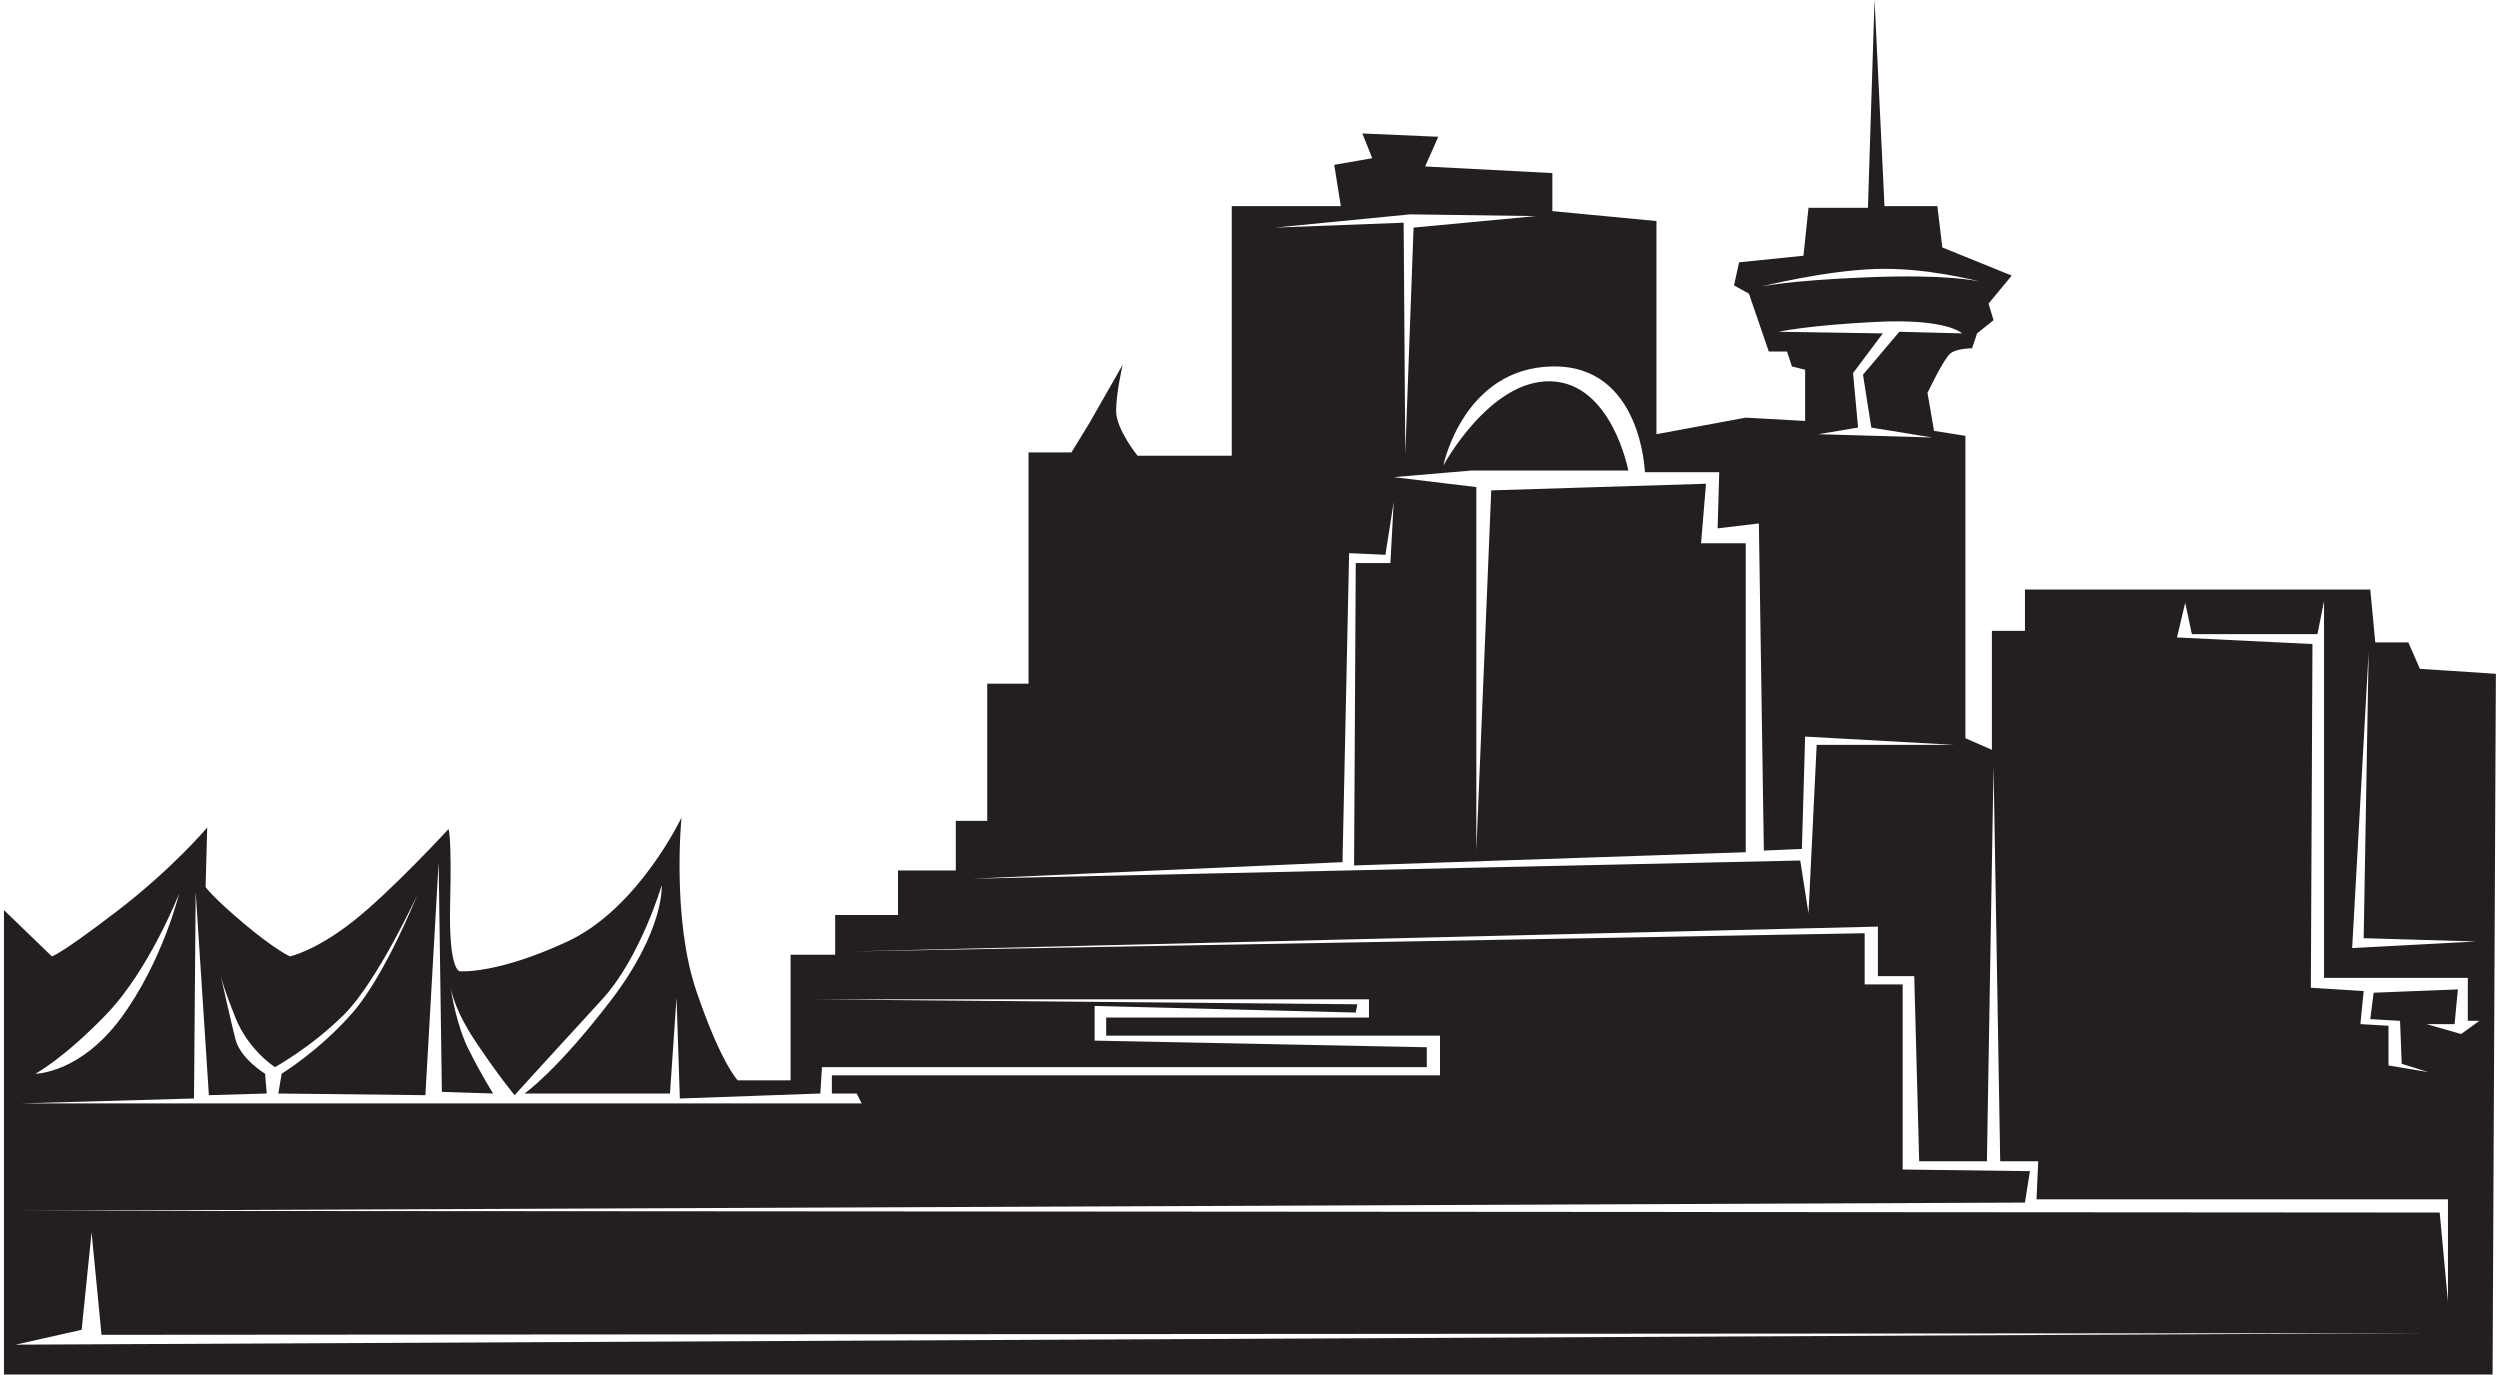 <?xml version="1.0" encoding="UTF-8"?>
<svg xmlns="http://www.w3.org/2000/svg" xmlns:xlink="http://www.w3.org/1999/xlink" width="542pt" height="298pt" viewBox="0 0 542 298" version="1.1">
<g id="surface1">
<path style=" stroke:none;fill-rule:nonzero;fill:rgb(13.73%,12.16%,12.549%);fill-opacity:1;" d="M 524.633 145.004 L 522.129 139.273 L 514.961 139.273 L 513.875 127.809 L 439.012 127.809 L 439.012 136.766 L 431.844 136.766 L 431.844 162.562 L 426.102 160.051 L 426.102 94.492 L 419.305 93.414 L 417.879 85.18 C 417.879 85.18 421.453 77.652 422.887 76.582 C 424.32 75.504 427.551 75.504 427.551 75.504 L 428.629 72.277 L 432.199 69.41 L 431.117 65.824 L 436.141 59.746 L 421.094 53.648 L 420.023 44.691 L 408.559 44.691 L 406.402 -0.09 L 404.969 45.051 L 392.082 45.051 L 390.992 55.441 L 377.027 56.871 L 375.945 61.879 L 379.172 63.672 L 383.477 76.215 L 387.426 76.215 L 388.492 79.445 L 391.352 80.16 L 391.352 91.262 L 378.477 90.547 L 359.121 94.133 L 359.121 47.922 L 336.551 45.77 L 336.551 37.523 L 308.973 36.09 L 311.82 29.652 L 295.359 28.934 L 297.496 34.297 L 289.262 35.738 L 290.695 44.691 L 267.047 44.691 L 267.047 98.797 L 246.621 98.797 C 246.621 98.797 241.973 93.059 241.973 89.117 C 241.973 85.18 243.395 79.086 243.395 79.086 L 236.238 91.621 L 232.293 98.078 L 222.984 98.078 L 222.984 148.223 L 214.035 148.223 L 214.035 177.969 L 207.219 177.969 L 207.219 188.711 L 194.684 188.711 L 194.684 198.375 L 181.066 198.375 L 181.066 206.984 L 171.398 206.984 L 171.398 234.211 L 159.934 234.211 C 159.934 234.211 156.344 230.629 150.969 214.859 C 145.609 199.094 147.746 177.25 147.746 177.25 C 147.746 177.25 138.434 196.953 123.035 204.113 C 107.629 211.277 99.742 210.566 99.742 210.566 C 99.742 210.566 97.23 210.926 97.59 195.863 C 97.957 180.836 97.23 179.746 97.23 179.746 C 97.23 179.746 84.695 193.367 76.465 199.809 C 68.211 206.27 62.852 207.34 62.852 207.34 C 62.852 207.34 59.621 205.91 52.812 200.168 C 46.004 194.441 44.57 192.297 44.57 192.297 L 44.926 179.402 C 44.926 179.402 37.406 188.352 25.215 197.656 C 13.043 206.984 11.246 207.34 11.246 207.34 L 0.859 197.312 L 0.859 298.34 L 540.391 298.34 L 541.105 146.078 Z M 513.52 141.414 L 512.445 203.398 L 536.809 204.113 L 509.949 205.543 Z M 381.348 62.246 C 381.824 62.125 395.512 58.664 406.766 58.312 C 417.367 57.98 427.945 60.703 429.488 61.121 C 429.621 61.152 429.688 61.176 429.688 61.176 C 429.688 61.176 429.617 61.152 429.488 61.121 C 428.348 60.828 422.02 59.461 405.336 60.098 C 387.367 60.797 381.727 62.148 381.348 62.246 Z M 385.629 71.926 C 385.629 71.926 392.082 70.488 407.129 69.77 C 422.168 69.055 425.398 72.277 425.398 72.277 L 411.777 71.926 L 403.898 81.238 L 405.699 92.699 L 418.941 94.852 L 394.223 94.133 L 402.828 92.699 L 401.746 80.879 L 408.199 72.277 Z M 305.742 46.473 L 332.969 46.852 L 306.461 49.344 L 304.664 98.438 L 304.309 48.281 L 276.363 49.344 Z M 291.055 186.914 L 292.488 119.922 L 300.359 120.281 L 302.156 108.82 L 301.438 122.074 L 293.926 122.074 L 293.566 187.633 L 378.477 184.762 L 378.477 117.777 L 368.789 117.777 L 369.863 104.875 L 323.301 106.312 L 320.07 184.406 L 320.07 105.602 L 302.156 103.445 L 318.996 102.012 L 353.023 102.012 C 353.023 102.012 349.441 83.023 336.184 82.664 C 322.941 82.312 312.91 100.938 312.91 100.938 C 312.91 100.938 317.203 79.805 336.551 79.445 C 355.895 79.086 356.609 102.371 356.609 102.371 L 372.734 102.371 L 372.379 114.551 L 381.324 113.48 L 382.402 184.406 L 390.652 184.047 L 391.352 159.691 L 423.605 161.484 L 393.859 161.484 L 392.082 198.02 L 390.293 186.559 L 210.809 190.504 Z M 23.082 219.883 C 32.391 210.203 38.836 193.73 38.836 193.73 C 38.836 193.73 35.262 208.418 26.312 220.598 C 17.344 232.781 7.676 232.781 7.676 232.781 C 7.676 232.781 13.777 229.555 23.082 219.883 Z M 42.059 238.152 L 42.422 193.367 L 45.285 237.434 L 57.828 237.074 L 57.469 232.781 C 57.469 232.781 52.102 229.555 51.027 225.246 C 50.066 221.445 48.281 213.453 47.879 211.652 C 47.816 211.395 47.797 211.277 47.797 211.277 C 47.797 211.277 47.828 211.418 47.879 211.652 C 48.094 212.523 48.809 215.059 51.027 220.598 C 53.895 227.762 59.621 231.348 59.621 231.348 C 59.621 231.348 67.508 227.043 74.668 219.883 C 81.824 212.707 90.434 194.09 90.434 194.09 C 90.434 194.09 83.617 211.277 76.465 219.523 C 69.289 227.762 61.059 232.781 61.059 232.781 L 60.34 237.074 L 92.223 237.434 L 95.098 186.914 L 95.797 236.715 L 106.91 237.074 C 106.91 237.074 104.398 233.129 101.535 227.402 C 99.113 222.551 97.969 215.926 97.672 213.992 C 97.605 213.625 97.59 213.422 97.59 213.422 C 97.59 213.422 97.617 213.641 97.672 213.992 C 97.93 215.441 98.973 219.609 102.973 225.605 C 107.973 233.129 111.562 237.434 111.562 237.434 C 111.562 237.434 122.316 225.605 130.555 216.652 C 138.793 207.703 143.457 191.938 143.457 191.938 C 143.457 191.938 144.16 201.605 132.344 217.012 C 120.523 232.422 113.715 237.074 113.715 237.074 L 145.25 237.074 L 146.672 216.293 L 147.391 238.152 L 177.848 237.074 L 178.207 231.348 L 309.328 231.348 L 309.328 227.043 L 237.316 225.605 L 237.316 218.086 L 293.926 219.523 L 294.27 217.727 L 176.062 216.652 L 296.793 216.652 L 296.793 220.598 L 239.82 220.598 L 239.82 224.535 L 312.191 224.535 L 312.191 233.129 L 180.348 233.129 L 180.348 237.074 L 185.73 237.074 L 186.805 239.219 L 4.449 239.219 Z M 3.379 291.523 L 17.703 288.301 L 19.855 267.16 L 22.008 289.387 L 526.785 289.02 Z M 530.719 282.211 L 528.926 262.879 L 4.809 262.512 L 439.012 260.719 L 440.086 253.906 L 412.496 253.551 L 412.496 213.422 L 404.258 213.422 L 404.258 202.324 L 184.652 206.27 L 407.129 200.887 L 407.129 211.629 L 415.008 211.629 L 416.078 251.758 L 430.762 251.758 L 432.199 166.148 L 433.645 251.758 L 441.883 251.758 L 441.52 260.008 L 530.719 260.008 Z M 533.586 224.172 L 526.074 222.027 L 532.152 222.027 L 532.867 214.5 L 514.602 215.219 L 513.875 220.949 L 520.332 221.316 L 520.691 230.629 L 526.426 232.422 L 517.828 230.988 L 517.828 222.387 L 511.73 222.027 L 512.445 214.859 L 500.992 214.141 L 501.34 139.629 L 471.969 138.199 L 473.758 130.664 L 475.195 137.48 L 502.422 137.48 L 503.852 130.309 L 503.852 211.996 L 535.02 211.996 L 535.02 221.316 L 537.531 221.316 L 533.586 224.172 "/>
</g>
</svg>

